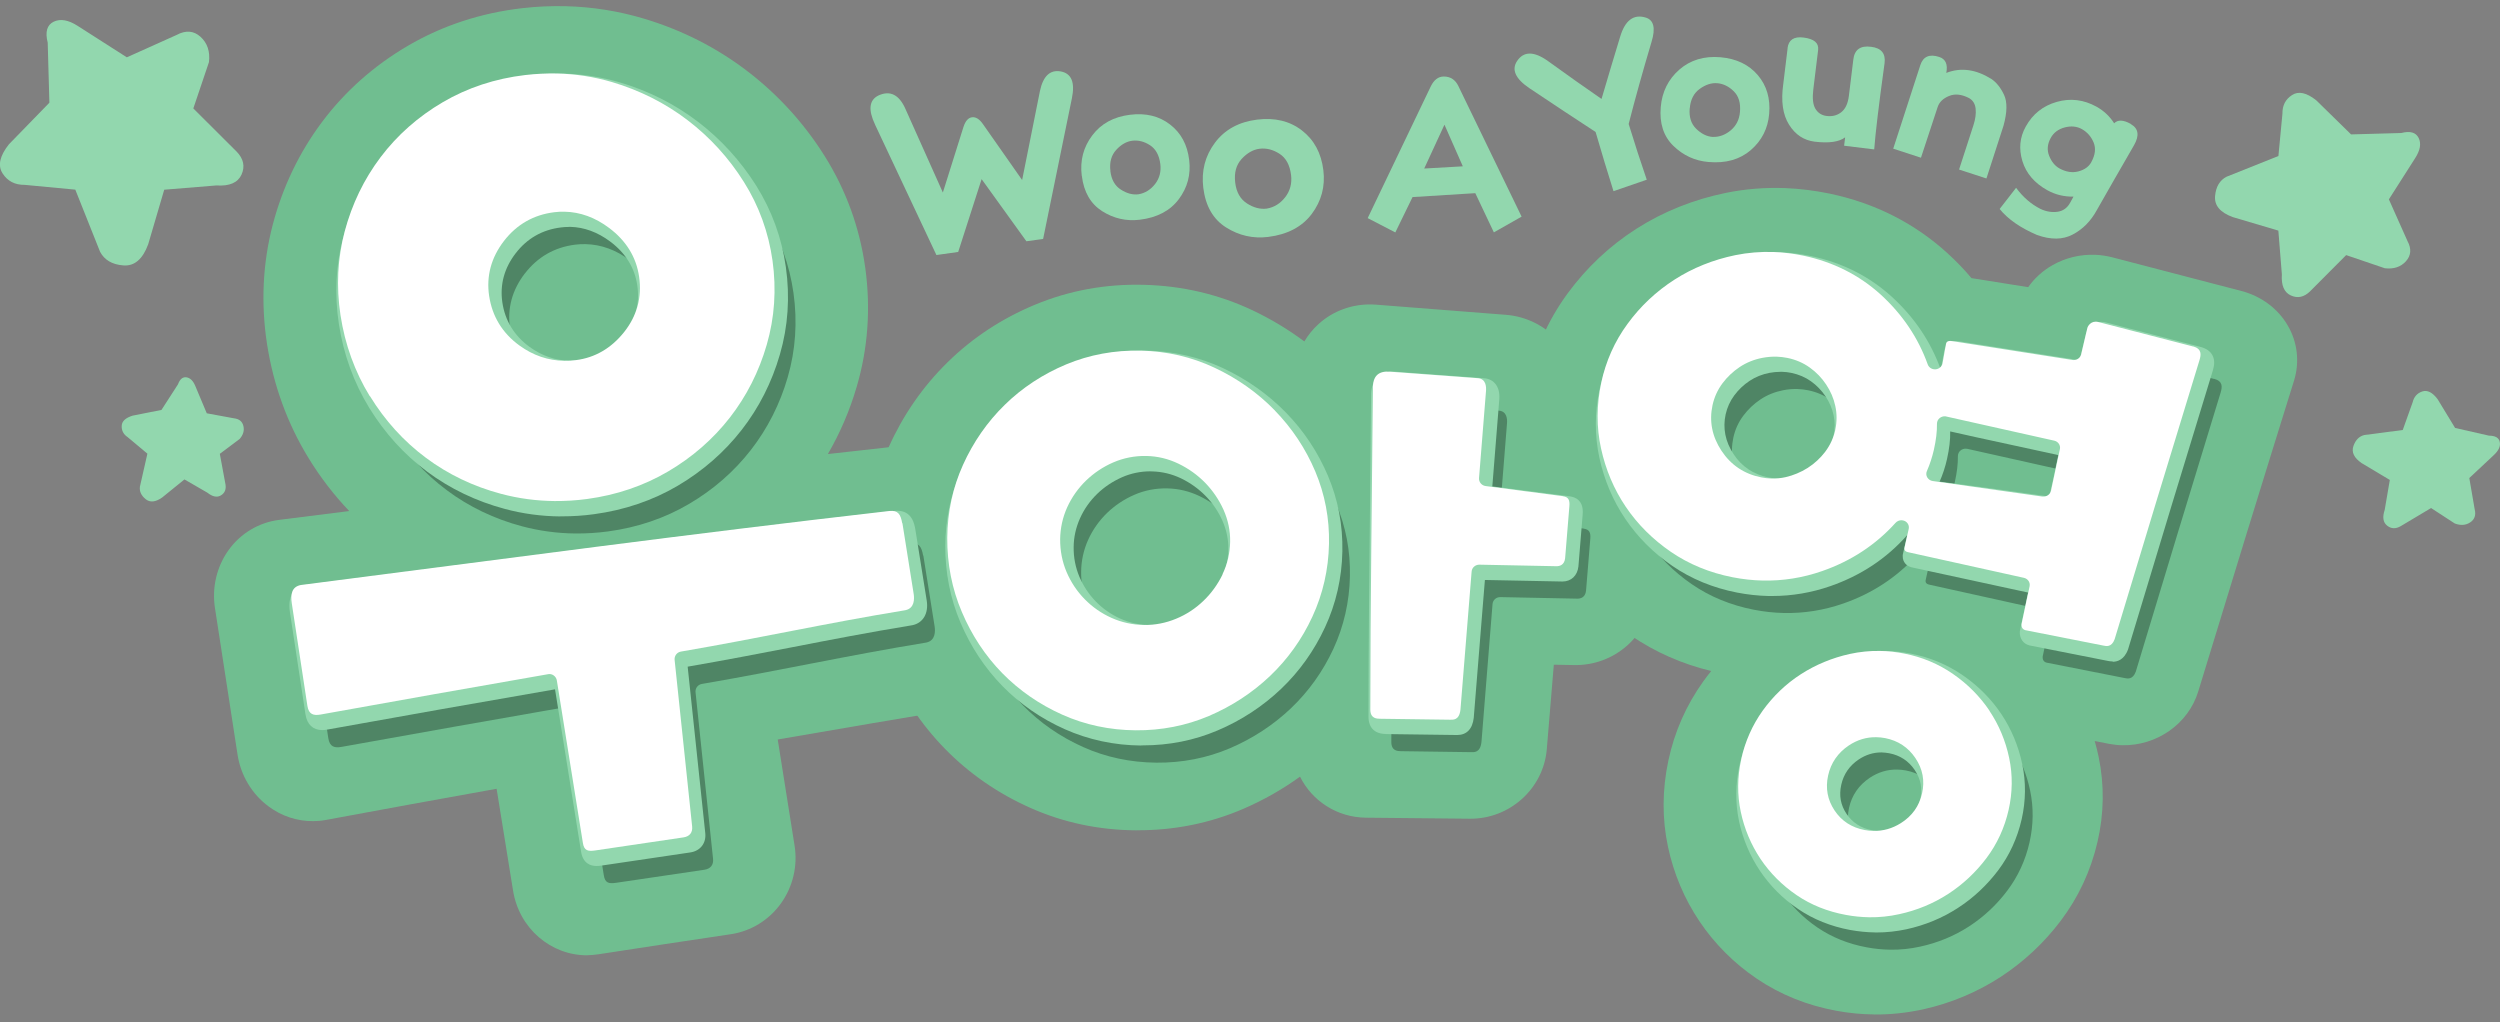 <svg width="181" height="74" viewBox="0 0 181 74" fill="none" xmlns="http://www.w3.org/2000/svg">
<rect x="0" y="0" width="181" height="74" fill="#808080" stroke="none"/>
<g clip-path="url(#clip0_129_6778)">
<path d="M117.912 8.964C118.348 10.391 118.789 11.738 119.225 13.011L116.817 13.841C116.392 12.489 115.957 11.062 115.521 9.555C114.081 8.618 112.481 7.558 110.722 6.381C109.718 5.7 109.42 5.045 109.835 4.422C110.313 3.697 111.062 3.697 112.083 4.427C113.448 5.417 114.74 6.328 115.951 7.164C116.456 5.449 116.903 3.953 117.296 2.67C117.652 1.477 118.268 1.008 119.14 1.269C119.735 1.445 119.878 2.031 119.57 3.037C118.954 5.103 118.401 7.079 117.917 8.969L117.912 8.964Z" fill="#92D7AE"/>
<path d="M120.24 7.74C120.335 6.643 120.782 5.743 121.584 5.04C122.387 4.342 123.38 4.044 124.565 4.145C125.718 4.246 126.616 4.678 127.265 5.439C127.913 6.201 128.184 7.133 128.088 8.245C127.998 9.3 127.557 10.173 126.765 10.86C125.973 11.547 124.948 11.84 123.688 11.728C122.711 11.643 121.866 11.254 121.154 10.562C120.442 9.87 120.133 8.927 120.24 7.74ZM122.333 7.841C122.28 8.469 122.434 8.959 122.801 9.321C123.168 9.678 123.561 9.88 123.975 9.912C124.459 9.933 124.9 9.774 125.304 9.438C125.702 9.103 125.926 8.661 125.973 8.112C126.032 7.463 125.883 6.962 125.527 6.611C125.171 6.259 124.773 6.062 124.337 6.025C123.922 5.988 123.497 6.121 123.067 6.43C122.636 6.738 122.392 7.207 122.339 7.846L122.333 7.841Z" fill="#92D7AE"/>
<path d="M129.417 3.49C129.491 2.888 129.879 2.627 130.575 2.718C131.34 2.814 131.691 3.112 131.633 3.612L131.282 6.488C131.208 7.111 131.255 7.569 131.431 7.867C131.606 8.16 131.861 8.336 132.201 8.389C132.626 8.453 132.993 8.367 133.296 8.133C133.604 7.899 133.79 7.5 133.859 6.94L134.178 4.331C134.258 3.596 134.688 3.282 135.475 3.389C136.208 3.479 136.532 3.873 136.442 4.576C136.027 7.585 135.778 9.661 135.693 10.817L133.514 10.551L133.588 9.944C133.147 10.279 132.414 10.38 131.388 10.258C130.602 10.162 129.98 9.752 129.528 9.028C129.071 8.304 128.933 7.318 129.109 6.078L129.422 3.5L129.417 3.49Z" fill="#92D7AE"/>
<path d="M143.818 12.921L141.836 12.276L142.872 9.081C143.021 8.629 143.074 8.229 143.036 7.873C142.999 7.521 142.84 7.26 142.558 7.1C142.021 6.824 141.538 6.77 141.107 6.951C140.672 7.127 140.401 7.399 140.284 7.755L139.078 11.419L137.069 10.764L139.03 4.72C139.232 4.092 139.694 3.889 140.401 4.124C140.863 4.273 141.033 4.662 140.911 5.279C141.958 4.869 143.047 5.013 144.174 5.716C144.546 5.966 144.849 6.35 145.093 6.866C145.337 7.388 145.321 8.128 145.056 9.097L143.818 12.921Z" fill="#92D7AE"/>
<path d="M154.26 8.98C154.828 9.294 154.908 9.806 154.504 10.514C153.346 12.516 152.448 14.087 151.805 15.221C151.369 16.015 150.79 16.6 150.067 16.978C149.344 17.362 148.484 17.372 147.474 17.01C146.273 16.494 145.375 15.871 144.774 15.13L145.965 13.597C146.47 14.278 147.059 14.79 147.74 15.13C148.149 15.322 148.558 15.386 148.957 15.333C149.36 15.28 149.669 15.061 149.881 14.673L150.12 14.236C149.435 14.247 148.802 14.092 148.229 13.773C147.293 13.256 146.693 12.548 146.422 11.664C146.151 10.775 146.23 9.939 146.666 9.161C147.166 8.256 147.915 7.66 148.909 7.377C149.902 7.095 150.859 7.212 151.784 7.723C152.32 8.022 152.751 8.426 153.064 8.927C153.33 8.655 153.728 8.671 154.265 8.97L154.26 8.98ZM151.412 11.733C151.699 11.211 151.752 10.737 151.576 10.311C151.396 9.885 151.114 9.566 150.731 9.348C150.365 9.145 149.95 9.103 149.488 9.225C149.026 9.348 148.686 9.598 148.473 9.987C148.229 10.429 148.191 10.865 148.361 11.286C148.531 11.707 148.776 12.005 149.089 12.186C149.573 12.452 150.035 12.527 150.476 12.409C150.917 12.292 151.231 12.069 151.412 11.739V11.733Z" fill="#92D7AE"/>
<path d="M63.358 9.028C62.843 7.947 62.923 7.239 63.608 6.909C64.442 6.531 65.091 6.851 65.548 7.873L68.263 13.938L69.756 9.188C69.895 8.762 70.097 8.528 70.373 8.491C70.649 8.453 70.92 8.624 71.181 9.007L74.002 13.033L75.294 6.579C75.522 5.514 76.022 5.04 76.781 5.168C77.573 5.306 77.844 5.956 77.605 7.117L75.522 17.298L74.311 17.468L71.069 12.969L69.374 18.241L67.796 18.464L63.353 9.023L63.358 9.028Z" fill="#92D7AE"/>
<path d="M78.318 12.724C78.185 11.627 78.435 10.658 79.078 9.806C79.715 8.954 80.624 8.459 81.804 8.31C82.951 8.166 83.919 8.4 84.71 9.012C85.502 9.62 85.965 10.477 86.097 11.584C86.225 12.633 85.975 13.581 85.348 14.417C84.721 15.259 83.775 15.754 82.521 15.908C81.549 16.025 80.64 15.823 79.8 15.291C78.961 14.758 78.466 13.906 78.323 12.719L78.318 12.724ZM80.39 12.383C80.465 13.006 80.72 13.459 81.155 13.73C81.586 14.007 82.011 14.119 82.425 14.066C82.904 13.986 83.302 13.736 83.626 13.326C83.945 12.916 84.073 12.436 84.009 11.888C83.929 11.244 83.68 10.786 83.26 10.514C82.84 10.242 82.409 10.136 81.974 10.189C81.559 10.242 81.171 10.461 80.815 10.85C80.459 11.238 80.316 11.749 80.395 12.383H80.39Z" fill="#92D7AE"/>
<path d="M87.118 13.597C86.969 12.372 87.251 11.286 87.963 10.333C88.675 9.38 89.695 8.826 91.013 8.661C92.293 8.501 93.378 8.762 94.26 9.444C95.142 10.125 95.657 11.084 95.811 12.319C95.955 13.496 95.673 14.55 94.972 15.487C94.27 16.424 93.213 16.978 91.81 17.154C90.721 17.287 89.711 17.058 88.77 16.467C87.83 15.876 87.282 14.918 87.118 13.597ZM89.429 13.224C89.514 13.922 89.801 14.422 90.285 14.731C90.768 15.04 91.241 15.162 91.709 15.104C92.246 15.013 92.692 14.736 93.048 14.279C93.404 13.821 93.548 13.283 93.473 12.67C93.383 11.946 93.107 11.435 92.634 11.132C92.161 10.828 91.682 10.711 91.194 10.769C90.731 10.828 90.295 11.073 89.897 11.504C89.498 11.941 89.344 12.511 89.429 13.219V13.224Z" fill="#92D7AE"/>
<path d="M101.014 16.824L99.021 15.791L103.586 6.259C103.82 5.78 104.133 5.54 104.532 5.54C105.021 5.54 105.377 5.78 105.6 6.259L110.164 15.684L108.156 16.824L106.811 13.985L102.268 14.268L101.024 16.824H101.014ZM103.113 12.202L105.908 12.042L104.579 9.028L103.113 12.202Z" fill="#92D7AE"/>
<path d="M11.887 13.746L10.729 17.686C10.33 18.773 9.724 19.284 8.922 19.215C8.114 19.151 7.556 18.82 7.243 18.224L5.452 13.73L1.791 13.384C1.084 13.394 0.547 13.117 0.186 12.553C-0.176 11.989 -0.021 11.291 0.643 10.45L3.576 7.436L3.454 3.085C3.257 2.313 3.401 1.807 3.884 1.573C4.368 1.339 4.947 1.44 5.627 1.876L9.182 4.15L12.785 2.531C13.444 2.175 14.024 2.217 14.518 2.665C15.012 3.112 15.219 3.724 15.129 4.496L13.997 7.851L17.137 10.982C17.637 11.499 17.749 12.053 17.488 12.638C17.223 13.224 16.617 13.49 15.671 13.426L11.887 13.735V13.746Z" fill="#92D7AE"/>
<path d="M13.354 34.71L11.739 36.02C11.26 36.355 10.862 36.398 10.543 36.137C10.224 35.876 10.086 35.578 10.129 35.237L10.671 32.846L9.241 31.648C8.943 31.451 8.8 31.18 8.811 30.839C8.821 30.498 9.087 30.253 9.602 30.093L11.691 29.678L12.886 27.825C13.025 27.447 13.232 27.276 13.503 27.319C13.769 27.361 13.986 27.569 14.14 27.947L14.97 29.923L16.936 30.285C17.313 30.328 17.541 30.509 17.621 30.839C17.701 31.169 17.611 31.483 17.35 31.781L15.915 32.857L16.325 35.072C16.383 35.429 16.277 35.695 15.995 35.865C15.719 36.036 15.389 35.967 15.012 35.668L13.343 34.705L13.354 34.71Z" fill="#92D7AE"/>
<path d="M173.023 34.748L170.983 33.529C170.43 33.151 170.234 32.735 170.388 32.293C170.542 31.851 170.807 31.585 171.185 31.494L173.959 31.132L174.676 29.125C174.772 28.726 175.005 28.465 175.372 28.342C175.739 28.22 176.111 28.406 176.483 28.901L177.748 30.983L180.203 31.542C180.66 31.542 180.925 31.697 180.984 32C181.048 32.304 180.904 32.618 180.564 32.938L178.778 34.61L179.166 36.867C179.273 37.288 179.166 37.608 178.842 37.821C178.523 38.033 178.151 38.06 177.726 37.9L176.01 36.782L173.805 38.097C173.443 38.305 173.119 38.289 172.827 38.055C172.534 37.821 172.476 37.443 172.651 36.921L173.023 34.748Z" fill="#92D7AE"/>
<path d="M164.936 16.691L161.646 15.716C160.738 15.38 160.313 14.875 160.371 14.198C160.429 13.522 160.706 13.053 161.205 12.793L164.957 11.296L165.249 8.224C165.239 7.633 165.472 7.185 165.945 6.882C166.413 6.578 166.998 6.706 167.699 7.265L170.218 9.731L173.853 9.63C174.496 9.464 174.915 9.587 175.112 9.992C175.309 10.396 175.224 10.881 174.857 11.451L172.955 14.433L174.304 17.457C174.602 18.011 174.565 18.496 174.193 18.911C173.821 19.326 173.305 19.497 172.662 19.422L169.862 18.469L167.242 21.099C166.812 21.515 166.349 21.616 165.86 21.392C165.371 21.169 165.154 20.663 165.207 19.864L164.952 16.691H164.936Z" fill="#92D7AE"/>
<path d="M42.533 69.163C39.908 69.184 37.586 67.235 37.145 64.477C36.672 61.532 36.433 60.057 35.955 57.107C31.002 57.996 28.531 58.449 23.589 59.365C23.286 59.423 22.978 59.45 22.675 59.45C21.527 59.461 20.395 59.093 19.444 58.385C18.238 57.491 17.425 56.133 17.196 54.62C16.548 50.387 16.224 48.273 15.565 44.034C15.331 42.533 15.692 41.01 16.564 39.806C17.435 38.603 18.748 37.825 20.209 37.639C22.239 37.383 23.254 37.256 25.284 37C24.184 35.845 23.196 34.567 22.34 33.166C20.804 30.663 19.795 27.884 19.332 24.902C18.881 21.957 19.019 19.044 19.752 16.249C20.47 13.528 21.67 11.025 23.328 8.815C24.992 6.6 27.08 4.747 29.541 3.309C32.033 1.85 34.817 0.939 37.804 0.593C38.867 0.471 39.929 0.423 40.976 0.45C42.873 0.497 44.754 0.796 46.566 1.333C49.33 2.154 51.87 3.437 54.107 5.151C56.334 6.855 58.215 8.922 59.708 11.302C61.265 13.783 62.248 16.51 62.647 19.406C63.05 22.346 62.838 25.237 62.025 28.001C61.52 29.726 60.819 31.356 59.937 32.873C62.854 32.543 64.315 32.383 67.238 32.059C67.472 32.032 67.706 32.021 67.934 32.027C70.591 32.069 72.908 34.023 73.328 36.713C73.843 39.987 74.104 41.627 74.619 44.902C75.087 47.89 73.067 50.691 70.097 51.191C65.5 51.963 60.898 52.741 56.307 53.539C56.796 56.623 57.046 58.161 57.529 61.234C57.763 62.704 57.402 64.211 56.536 65.414C55.669 66.618 54.367 67.416 52.922 67.635C49.069 68.21 47.146 68.503 43.298 69.094C43.043 69.131 42.788 69.152 42.538 69.158L42.533 69.163Z" fill="#70BE90"/>
<path d="M82.271 60.116C79.572 60.1 76.989 59.557 74.593 58.487C72.254 57.448 70.182 56.016 68.423 54.221C66.669 52.427 65.261 50.307 64.246 47.922C63.205 45.472 62.678 42.837 62.689 40.105C62.7 37.4 63.252 34.801 64.337 32.384C65.378 30.057 66.813 27.985 68.604 26.228C70.405 24.46 72.531 23.06 74.927 22.064C77.404 21.031 80.066 20.546 82.829 20.621C85.598 20.69 88.239 21.313 90.678 22.463C92.017 23.097 93.271 23.853 94.435 24.721C94.711 24.252 95.057 23.826 95.471 23.454C96.523 22.5 97.916 22 99.35 22.043C99.441 22.043 99.536 22.048 99.627 22.058C103.389 22.351 105.27 22.495 109.032 22.793C110.499 22.91 111.865 23.587 112.816 24.678C113.773 25.77 114.24 27.181 114.123 28.603C114.033 29.657 113.99 30.184 113.905 31.233C114.495 31.313 114.793 31.351 115.383 31.43C118.279 31.819 120.351 34.333 120.112 37.16C119.91 39.562 119.809 40.765 119.607 43.167C119.368 46.016 116.892 48.204 113.974 48.151C113.385 48.14 113.087 48.135 112.497 48.124C112.29 50.574 112.189 51.798 111.987 54.248C111.748 57.097 109.298 59.307 106.402 59.275C103.4 59.243 101.901 59.227 98.899 59.2C96.8 59.184 94.993 57.981 94.121 56.229C92.851 57.15 91.47 57.933 90.003 58.566C87.585 59.605 84.992 60.127 82.287 60.111L82.271 60.116Z" fill="#70BE90"/>
<path d="M135.687 73.444C134.784 73.439 133.87 73.349 132.972 73.183C130.841 72.795 128.901 72.012 127.19 70.856C125.543 69.738 124.145 68.343 123.045 66.708C121.945 65.073 121.175 63.247 120.76 61.298C120.33 59.275 120.34 57.171 120.792 55.057C121.233 52.98 122.083 51.058 123.311 49.343C123.497 49.083 123.694 48.827 123.89 48.582C121.775 48.071 119.825 47.208 118.087 46.021C116.164 44.706 114.538 43.081 113.268 41.202C111.998 39.322 111.099 37.213 110.6 34.945C110.09 32.607 110.084 30.184 110.6 27.756C111.094 25.397 112.061 23.209 113.48 21.265C114.851 19.391 116.53 17.804 118.475 16.563C120.426 15.317 122.61 14.444 124.958 13.964C126.361 13.677 127.807 13.565 129.247 13.618C130.304 13.661 131.378 13.794 132.44 14.012C135.735 14.699 138.615 16.158 141.001 18.336C141.628 18.906 142.208 19.508 142.734 20.136C144.376 20.397 145.199 20.53 146.841 20.791C147.288 20.152 147.883 19.609 148.59 19.204C149.536 18.661 150.62 18.405 151.698 18.448C152.113 18.464 152.522 18.528 152.926 18.629C156.672 19.604 158.543 20.093 162.279 21.068C163.708 21.441 164.914 22.335 165.626 23.555C166.344 24.774 166.503 26.212 166.089 27.554C163.751 35.046 161.444 42.549 159.154 50.057C158.431 52.432 156.12 54.008 153.643 53.955C153.33 53.95 153.011 53.912 152.692 53.854C152.278 53.774 152.07 53.731 151.656 53.651C151.767 54.029 151.863 54.418 151.943 54.807C152.363 56.836 152.336 58.902 151.858 60.957C151.374 63.05 150.476 64.972 149.195 66.666C147.979 68.274 146.512 69.642 144.838 70.734C143.132 71.841 141.246 72.63 139.232 73.077C138.063 73.332 136.867 73.46 135.687 73.45V73.444Z" fill="#70BE90"/>
<g style="mix-blend-mode:multiply" opacity="0.3">
<path d="M66.834 40.221C66.722 39.577 66.531 39.274 65.909 39.337C51.083 41.036 38.117 42.799 23.307 44.694C22.627 44.822 22.542 45.376 22.643 46.042C23.094 49.002 23.302 50.365 23.769 53.443C23.865 54.082 24.232 54.162 24.715 54.077C30.21 53.087 35.699 52.112 41.199 51.154C41.231 51.148 41.263 51.143 41.289 51.143C41.401 51.143 41.518 51.18 41.608 51.249C41.725 51.335 41.81 51.468 41.831 51.617C42.591 56.356 42.99 58.832 43.713 63.353C43.798 63.944 44.09 63.987 44.59 63.917C47.018 63.555 49.744 63.156 50.998 62.97C51.439 62.906 51.673 62.618 51.625 62.176C51.418 60.206 50.802 54.402 50.361 50.158C50.313 49.854 50.509 49.572 50.807 49.519C56.758 48.496 61.1 47.501 67.062 46.521C67.743 46.382 67.716 45.685 67.668 45.36C67.365 43.454 67.158 42.144 66.85 40.221H66.834Z" fill="black"/>
</g>
<path d="M43.192 62.698C42.751 62.698 42.198 62.512 42.066 61.638C41.348 57.128 40.95 54.647 40.184 49.907C34.812 50.834 29.264 51.819 23.706 52.82C23.562 52.847 23.44 52.858 23.323 52.858C22.664 52.858 22.228 52.448 22.117 51.723L20.99 44.322C20.767 42.831 21.591 42.447 22.101 42.351C25.959 41.856 29.663 41.377 33.303 40.903C43.814 39.535 53.74 38.246 64.74 36.989C64.82 36.978 64.889 36.978 64.958 36.978C66.037 36.978 66.207 37.958 66.271 38.331C66.271 38.331 66.813 41.718 67.094 43.475C67.243 44.401 66.834 45.104 66.058 45.264C62.849 45.791 60.186 46.308 57.37 46.856C55.005 47.314 52.555 47.788 49.787 48.267C50.238 52.549 50.855 58.348 51.062 60.323C51.136 61.053 50.701 61.612 49.967 61.718C48.713 61.905 45.992 62.304 43.564 62.666C43.426 62.688 43.298 62.698 43.187 62.698H43.192Z" fill="#92D7AE"/>
<path d="M65.319 37.879C65.208 37.234 65.016 36.931 64.395 36.995C49.569 38.693 36.602 40.456 21.792 42.352C21.112 42.479 21.027 43.033 21.128 43.699C21.58 46.66 21.787 48.023 22.255 51.1C22.35 51.739 22.717 51.819 23.201 51.734C28.69 50.744 34.184 49.769 39.684 48.811C39.716 48.806 39.748 48.8 39.775 48.8C39.886 48.8 40.003 48.837 40.094 48.907C40.211 48.992 40.296 49.125 40.317 49.274C41.082 54.013 41.475 56.489 42.198 61.01C42.283 61.601 42.575 61.644 43.075 61.575C45.503 61.213 48.229 60.813 49.483 60.627C49.925 60.563 50.158 60.275 50.111 59.834C49.903 57.863 49.287 52.059 48.846 47.815C48.798 47.511 48.995 47.229 49.292 47.176C55.244 46.154 59.585 45.158 65.548 44.178C66.228 44.04 66.201 43.342 66.153 43.017C65.851 41.111 65.638 39.801 65.335 37.879H65.319Z" fill="white"/>
<g style="mix-blend-mode:multiply" opacity="0.3">
<path d="M28.297 31.026C29.381 32.794 30.747 34.301 32.351 35.493C33.956 36.692 35.79 37.57 37.793 38.103C39.052 38.438 40.36 38.614 41.672 38.625C42.443 38.63 43.234 38.582 44.026 38.475C46.163 38.188 48.134 37.517 49.888 36.484C51.647 35.451 53.15 34.136 54.357 32.586C55.568 31.031 56.472 29.253 57.035 27.298C57.598 25.349 57.742 23.305 57.449 21.217C57.163 19.178 56.472 17.261 55.382 15.53C54.293 13.789 52.917 12.282 51.296 11.047C49.68 9.811 47.836 8.885 45.822 8.288C44.536 7.91 43.197 7.703 41.847 7.671C41.093 7.655 40.312 7.692 39.536 7.782C37.373 8.038 35.37 8.698 33.579 9.747C31.788 10.796 30.274 12.138 29.073 13.73C27.872 15.323 27 17.128 26.479 19.093C25.959 21.047 25.858 23.092 26.171 25.168C26.495 27.288 27.207 29.263 28.291 31.031L28.297 31.026ZM38.005 19.796C38.93 18.597 40.152 17.9 41.646 17.713C41.895 17.681 42.145 17.671 42.389 17.676C43.516 17.698 44.605 18.092 45.615 18.853C46.853 19.78 47.587 20.972 47.789 22.399C48.001 23.875 47.629 25.216 46.694 26.393C45.769 27.559 44.59 28.246 43.203 28.422C42.916 28.459 42.634 28.475 42.358 28.47C41.199 28.454 40.11 28.081 39.121 27.362C37.883 26.462 37.15 25.254 36.927 23.768C36.714 22.336 37.076 20.999 38 19.796H38.005Z" fill="black"/>
</g>
<path d="M40.567 37.389C39.206 37.378 37.851 37.197 36.55 36.846C34.477 36.292 32.58 35.381 30.922 34.146C29.259 32.905 27.851 31.35 26.729 29.524C25.608 27.687 24.869 25.647 24.535 23.459C24.205 21.307 24.317 19.188 24.853 17.154C25.395 15.12 26.299 13.251 27.542 11.605C28.786 9.955 30.359 8.565 32.208 7.478C34.057 6.392 36.135 5.711 38.377 5.444C39.047 5.364 39.722 5.327 40.386 5.327C40.514 5.327 40.636 5.327 40.764 5.327C42.161 5.359 43.543 5.577 44.877 5.966C46.954 6.579 48.857 7.537 50.531 8.815C52.205 10.093 53.618 11.648 54.75 13.442C55.877 15.237 56.599 17.223 56.897 19.343C57.2 21.504 57.056 23.629 56.466 25.658C55.882 27.681 54.947 29.524 53.692 31.132C52.438 32.74 50.881 34.098 49.069 35.168C47.252 36.239 45.206 36.931 43.001 37.229C42.225 37.336 41.454 37.383 40.7 37.383H40.572L40.567 37.389ZM41.194 16.43C41.003 16.43 40.806 16.44 40.609 16.467C39.265 16.632 38.165 17.26 37.336 18.336C36.507 19.412 36.183 20.61 36.369 21.888C36.565 23.219 37.23 24.305 38.34 25.115C39.233 25.764 40.216 26.105 41.258 26.116H41.327C41.555 26.116 41.789 26.1 42.028 26.068C43.272 25.908 44.324 25.296 45.163 24.241C46.003 23.187 46.333 21.989 46.141 20.674C45.961 19.401 45.296 18.325 44.18 17.489C43.261 16.802 42.283 16.446 41.274 16.424H41.189L41.194 16.43Z" fill="#92D7AE"/>
<path d="M26.783 28.677C27.867 30.445 29.232 31.952 30.837 33.145C32.442 34.343 34.275 35.222 36.279 35.754C37.538 36.09 38.845 36.265 40.158 36.276C40.928 36.281 41.72 36.233 42.507 36.127C44.643 35.839 46.614 35.168 48.368 34.135C50.127 33.102 51.631 31.787 52.837 30.238C54.049 28.683 54.952 26.904 55.515 24.95C56.079 23.001 56.222 20.956 55.93 18.869C55.643 16.829 54.952 14.912 53.863 13.182C52.773 11.44 51.397 9.933 49.776 8.698C48.161 7.463 46.317 6.536 44.303 5.94C43.017 5.562 41.678 5.354 40.328 5.322C39.573 5.306 38.792 5.343 38.016 5.434C35.854 5.689 33.85 6.35 32.059 7.399C30.269 8.448 28.754 9.79 27.553 11.382C26.352 12.974 25.481 14.779 24.96 16.744C24.439 18.698 24.338 20.743 24.652 22.82C24.976 24.939 25.688 26.915 26.772 28.683L26.783 28.677ZM36.486 17.447C37.411 16.249 38.633 15.551 40.126 15.365C40.376 15.333 40.626 15.322 40.875 15.328C42.002 15.349 43.091 15.743 44.101 16.504C45.339 17.431 46.072 18.624 46.274 20.051C46.487 21.526 46.115 22.868 45.185 24.044C44.255 25.211 43.081 25.898 41.694 26.073C41.407 26.111 41.125 26.127 40.843 26.121C39.685 26.105 38.596 25.733 37.607 25.014C36.369 24.114 35.636 22.905 35.413 21.419C35.2 19.987 35.561 18.65 36.486 17.447Z" fill="white"/>
<g style="mix-blend-mode:multiply" opacity="0.3">
<path d="M114.681 38.273C112.566 37.996 111.344 37.837 109.075 37.538C108.788 37.501 108.575 37.245 108.602 36.963C108.804 34.397 108.921 32.975 109.107 30.653C109.128 30.376 109.123 29.764 108.496 29.727C106.168 29.551 104.287 29.418 102.145 29.258C101.332 29.194 100.886 29.561 100.918 30.525C100.854 38.172 100.732 46.08 100.732 53.721C100.732 54.381 101.205 54.381 101.433 54.386C103.346 54.413 104.579 54.429 106.492 54.456C106.715 54.456 107.167 54.52 107.258 53.726C107.56 49.908 107.736 47.773 108.06 43.731C108.081 43.444 108.331 43.225 108.623 43.231C110.86 43.273 112.162 43.3 114.208 43.343C114.421 43.343 114.777 43.268 114.83 42.762C114.942 41.378 115.027 40.387 115.138 39.003C115.175 38.561 115.069 38.332 114.676 38.279L114.681 38.273Z" fill="black"/>
</g>
<path d="M100.323 53.14C99.201 53.124 99.079 52.283 99.079 51.926C99.079 46.809 99.138 41.505 99.191 36.377C99.217 33.811 99.244 31.255 99.265 28.725C99.244 28.134 99.393 27.666 99.701 27.341C99.983 27.048 100.376 26.904 100.865 26.904C100.934 26.904 101.008 26.904 101.082 26.915C102.044 26.989 102.953 27.053 103.878 27.123C105.004 27.203 106.147 27.288 107.433 27.384C107.853 27.41 108.108 27.607 108.246 27.767C108.48 28.038 108.586 28.433 108.549 28.907L108.044 35.217L113.65 35.935C114.038 35.983 114.681 36.223 114.585 37.256L114.277 41.016C114.203 41.681 113.751 42.102 113.119 42.102L107.507 41.99L107.353 43.88L106.699 51.974C106.609 52.778 106.184 53.215 105.498 53.215C105.498 53.215 102.236 53.172 100.317 53.146L100.323 53.14Z" fill="#92D7AE"/>
<path d="M113.166 35.925C111.046 35.648 109.829 35.488 107.56 35.19C107.268 35.152 107.061 34.897 107.082 34.615C107.289 32.048 107.401 30.626 107.587 28.305C107.608 28.028 107.603 27.415 106.976 27.378C104.643 27.202 102.767 27.069 100.625 26.909C99.812 26.846 99.366 27.213 99.398 28.177C99.334 35.823 99.212 43.731 99.212 51.372C99.212 52.033 99.685 52.033 99.913 52.038C101.832 52.065 103.059 52.081 104.972 52.107C105.195 52.107 105.647 52.171 105.737 51.378C106.046 47.56 106.216 45.424 106.545 41.383C106.566 41.095 106.816 40.877 107.109 40.882C109.346 40.925 110.648 40.951 112.694 40.994C112.906 40.994 113.262 40.919 113.315 40.413C113.427 39.029 113.512 38.039 113.623 36.654C113.661 36.212 113.56 35.983 113.166 35.93V35.925Z" fill="white"/>
<g style="mix-blend-mode:multiply" opacity="0.3">
<path d="M93.818 32.064C92.575 30.786 91.103 29.742 89.445 28.965C87.798 28.187 86.001 27.772 84.104 27.729C82.207 27.687 80.39 28.022 78.705 28.725C77.016 29.433 75.517 30.418 74.252 31.654C72.993 32.889 71.972 34.353 71.228 36.004C70.49 37.644 70.107 39.423 70.091 41.276C70.075 43.166 70.431 44.977 71.149 46.654C71.861 48.337 72.849 49.828 74.072 51.079C75.299 52.331 76.76 53.342 78.413 54.083C80.06 54.823 81.851 55.201 83.722 55.217C85.598 55.233 87.383 54.881 89.036 54.178C90.694 53.47 92.182 52.496 93.462 51.282C94.738 50.067 95.774 48.624 96.534 46.984C97.294 45.344 97.698 43.571 97.735 41.713C97.772 39.886 97.437 38.129 96.741 36.478C96.045 34.827 95.056 33.342 93.813 32.064H93.818ZM90.029 43.938C89.679 44.657 89.216 45.302 88.642 45.85C88.069 46.404 87.404 46.84 86.666 47.144C85.922 47.453 85.141 47.607 84.344 47.597C83.514 47.586 82.717 47.41 81.984 47.08C81.256 46.755 80.602 46.297 80.044 45.728C79.487 45.158 79.045 44.492 78.732 43.757C78.418 43.017 78.264 42.218 78.275 41.382C78.285 40.584 78.456 39.806 78.785 39.077C79.115 38.352 79.572 37.703 80.145 37.144C80.714 36.595 81.378 36.148 82.117 35.828C82.866 35.498 83.674 35.344 84.513 35.36C85.321 35.376 86.102 35.562 86.846 35.919C87.574 36.27 88.223 36.734 88.781 37.303C89.333 37.873 89.78 38.528 90.109 39.258C90.439 40.003 90.603 40.781 90.587 41.579C90.572 42.41 90.385 43.198 90.029 43.933V43.938Z" fill="black"/>
</g>
<path d="M82.622 53.976C80.671 53.96 78.812 53.561 77.09 52.794C75.368 52.027 73.854 50.973 72.578 49.673C71.303 48.369 70.283 46.825 69.539 45.078C68.795 43.326 68.428 41.446 68.439 39.481C68.455 37.548 68.853 35.701 69.624 33.986C70.394 32.277 71.452 30.754 72.764 29.47C74.077 28.182 75.634 27.159 77.388 26.425C79.04 25.732 80.82 25.381 82.675 25.381C82.787 25.381 82.903 25.381 83.015 25.381C84.987 25.424 86.857 25.86 88.579 26.669C90.295 27.479 91.82 28.555 93.112 29.881C94.403 31.206 95.423 32.745 96.151 34.465C96.879 36.185 97.225 38.022 97.187 39.923C97.15 41.862 96.725 43.709 95.933 45.413C95.147 47.112 94.073 48.619 92.745 49.881C91.416 51.143 89.875 52.155 88.154 52.884C86.469 53.603 84.646 53.965 82.749 53.965H82.622V53.976ZM83.302 34.124C82.579 34.124 81.883 34.268 81.24 34.55C80.565 34.849 79.954 35.253 79.433 35.759C78.913 36.265 78.493 36.856 78.195 37.522C77.898 38.182 77.738 38.885 77.733 39.604C77.722 40.36 77.866 41.084 78.147 41.755C78.434 42.426 78.833 43.033 79.343 43.555C79.853 44.077 80.448 44.492 81.113 44.79C81.782 45.089 82.499 45.248 83.254 45.259H83.318C84.014 45.259 84.7 45.12 85.359 44.849C86.033 44.567 86.639 44.167 87.165 43.667C87.686 43.161 88.116 42.575 88.435 41.91C88.754 41.249 88.924 40.536 88.935 39.79C88.945 39.077 88.802 38.374 88.504 37.703C88.207 37.032 87.798 36.43 87.287 35.908C86.777 35.386 86.182 34.961 85.513 34.636C84.843 34.316 84.136 34.146 83.408 34.13H83.307L83.302 34.124Z" fill="#92D7AE"/>
<path d="M92.304 29.721C91.061 28.443 89.588 27.399 87.93 26.622C86.283 25.844 84.482 25.429 82.59 25.386C80.693 25.344 78.876 25.679 77.191 26.382C75.501 27.09 74.002 28.076 72.743 29.311C71.478 30.546 70.463 32.011 69.719 33.661C68.981 35.301 68.598 37.08 68.582 38.933C68.572 40.824 68.922 42.634 69.64 44.311C70.352 45.994 71.34 47.485 72.562 48.736C73.79 49.988 75.251 50.999 76.904 51.74C78.551 52.48 80.342 52.858 82.213 52.874C84.088 52.89 85.874 52.538 87.527 51.836C89.185 51.127 90.678 50.153 91.953 48.939C93.229 47.725 94.265 46.282 95.019 44.642C95.779 43.001 96.183 41.228 96.22 39.37C96.258 37.543 95.923 35.786 95.227 34.135C94.531 32.485 93.542 30.999 92.299 29.721H92.304ZM88.515 41.59C88.164 42.309 87.702 42.953 87.128 43.502C86.554 44.056 85.89 44.492 85.151 44.796C84.407 45.105 83.626 45.259 82.829 45.248C81.995 45.238 81.203 45.062 80.47 44.732C79.742 44.407 79.088 43.949 78.53 43.38C77.972 42.81 77.531 42.144 77.218 41.409C76.904 40.669 76.75 39.87 76.755 39.034C76.766 38.236 76.936 37.458 77.265 36.729C77.595 36.004 78.052 35.355 78.626 34.796C79.194 34.247 79.859 33.8 80.597 33.48C81.347 33.156 82.154 32.996 82.994 33.012C83.802 33.028 84.583 33.214 85.321 33.571C86.049 33.922 86.698 34.386 87.256 34.955C87.808 35.525 88.255 36.18 88.584 36.91C88.914 37.655 89.078 38.433 89.062 39.231C89.046 40.062 88.861 40.85 88.504 41.585L88.515 41.59Z" fill="white"/>
<g style="mix-blend-mode:multiply" opacity="0.3">
<path d="M145.556 53.806C144.87 52.783 143.983 51.884 142.92 51.149C141.862 50.414 140.661 49.913 139.365 49.663C138.796 49.551 138.222 49.487 137.664 49.477C136.915 49.461 136.166 49.535 135.438 49.695C134.162 49.977 132.967 50.472 131.893 51.165C130.82 51.857 129.895 52.741 129.135 53.795C128.381 54.844 127.86 56.026 127.584 57.304C127.302 58.614 127.286 59.903 127.546 61.128C127.807 62.363 128.29 63.508 128.976 64.536C129.667 65.564 130.549 66.447 131.59 67.156C132.632 67.864 133.828 68.343 135.156 68.588C135.719 68.695 136.288 68.748 136.846 68.758C137.569 68.769 138.302 68.695 139.019 68.535C140.295 68.258 141.485 67.768 142.553 67.076C143.621 66.383 144.557 65.51 145.332 64.477C146.103 63.455 146.645 62.283 146.937 60.989C147.224 59.727 147.24 58.465 146.98 57.23C146.719 55.984 146.236 54.834 145.55 53.811L145.556 53.806ZM140.672 59.786C140.465 60.702 139.949 61.426 139.136 61.937C138.52 62.326 137.856 62.512 137.165 62.502C136.952 62.502 136.734 62.475 136.516 62.438C135.581 62.262 134.848 61.788 134.338 61.021C133.828 60.26 133.668 59.408 133.87 58.492C134.072 57.576 134.577 56.846 135.369 56.314C135.985 55.904 136.655 55.702 137.361 55.718C137.569 55.718 137.781 55.744 137.994 55.782C138.929 55.962 139.668 56.452 140.194 57.235C140.72 58.018 140.879 58.875 140.672 59.786Z" fill="black"/>
</g>
<path d="M135.74 67.507C135.15 67.501 134.55 67.437 133.955 67.331C132.552 67.07 131.282 66.559 130.182 65.813C129.077 65.062 128.147 64.131 127.419 63.044C126.691 61.958 126.18 60.744 125.904 59.445C125.628 58.14 125.644 56.777 125.941 55.392C126.234 54.04 126.786 52.788 127.583 51.681C128.38 50.568 129.358 49.636 130.49 48.907C131.617 48.177 132.871 47.66 134.21 47.362C134.906 47.208 135.629 47.128 136.346 47.128C136.421 47.128 136.495 47.128 136.564 47.128C137.154 47.144 137.754 47.208 138.355 47.325C139.731 47.591 141.001 48.124 142.122 48.901C143.244 49.679 144.179 50.621 144.902 51.707C145.624 52.788 146.134 54.008 146.411 55.323C146.687 56.638 146.671 57.98 146.368 59.317C146.055 60.685 145.481 61.931 144.668 63.012C143.849 64.093 142.872 65.014 141.745 65.739C140.624 66.468 139.37 66.985 138.031 67.278C137.313 67.432 136.58 67.512 135.852 67.512H135.735L135.74 67.507ZM136.197 54.476C135.623 54.476 135.081 54.647 134.577 54.982C133.907 55.43 133.477 56.047 133.307 56.819C133.136 57.597 133.259 58.284 133.689 58.923C134.114 59.556 134.731 59.956 135.512 60.105C135.692 60.137 135.878 60.158 136.064 60.163C136.676 60.163 137.223 59.998 137.733 59.679C138.419 59.248 138.854 58.641 139.024 57.874C139.2 57.102 139.067 56.409 138.626 55.749C138.185 55.094 137.563 54.684 136.777 54.535C136.596 54.503 136.415 54.482 136.24 54.476H136.181H136.197Z" fill="#92D7AE"/>
<path d="M144.041 51.457C143.355 50.435 142.468 49.535 141.405 48.8C140.348 48.065 139.147 47.565 137.85 47.315C137.282 47.203 136.708 47.139 136.15 47.128C135.4 47.112 134.651 47.187 133.923 47.346C132.648 47.629 131.452 48.124 130.379 48.816C129.305 49.508 128.381 50.392 127.621 51.447C126.871 52.496 126.345 53.678 126.069 54.956C125.782 56.266 125.771 57.554 126.032 58.779C126.292 60.014 126.776 61.159 127.461 62.187C128.152 63.215 129.034 64.099 130.076 64.807C131.112 65.515 132.313 65.995 133.641 66.239C134.205 66.346 134.773 66.399 135.331 66.41C136.054 66.421 136.787 66.346 137.505 66.186C138.78 65.909 139.97 65.419 141.038 64.727C142.107 64.035 143.042 63.162 143.818 62.129C144.588 61.106 145.13 59.935 145.423 58.641C145.709 57.379 145.725 56.117 145.465 54.881C145.205 53.635 144.721 52.485 144.036 51.463L144.041 51.457ZM139.157 57.443C138.95 58.358 138.435 59.083 137.622 59.594C137.005 59.983 136.341 60.169 135.65 60.158C135.438 60.158 135.22 60.132 135.002 60.094C134.067 59.919 133.333 59.445 132.823 58.678C132.313 57.916 132.153 57.065 132.355 56.149C132.557 55.233 133.062 54.503 133.854 53.971C134.47 53.561 135.14 53.358 135.847 53.374C136.054 53.374 136.267 53.401 136.479 53.438C137.414 53.619 138.158 54.109 138.679 54.892C139.205 55.675 139.365 56.532 139.157 57.443Z" fill="white"/>
<g style="mix-blend-mode:multiply" opacity="0.3">
<path d="M160.307 27.437C157.586 26.734 156.189 26.372 153.42 25.658C152.91 25.541 152.676 25.962 152.644 26.09C152.469 26.835 152.395 27.149 152.198 28.001C152.139 28.251 151.9 28.427 151.635 28.416C151.613 28.416 151.587 28.416 151.566 28.411C148.064 27.863 146.246 27.575 142.872 27.048C142.452 26.973 142.42 27.186 142.404 27.277C142.319 27.762 142.261 28.086 142.16 28.645C142.117 28.885 141.91 29.066 141.66 29.087C141.639 29.087 141.612 29.087 141.591 29.087C141.368 29.082 141.166 28.938 141.092 28.731C140.406 26.814 139.264 25.115 137.696 23.683C136.134 22.261 134.242 21.308 132.068 20.855C131.351 20.706 130.639 20.621 129.938 20.594C129.002 20.562 128.067 20.637 127.158 20.823C125.559 21.153 124.082 21.744 122.764 22.591C121.44 23.438 120.298 24.513 119.357 25.797C118.422 27.069 117.784 28.507 117.455 30.062C117.11 31.681 117.104 33.278 117.439 34.812C117.774 36.351 118.374 37.772 119.23 39.04C120.085 40.307 121.185 41.404 122.498 42.304C123.8 43.199 125.304 43.816 126.962 44.141C127.69 44.285 128.423 44.365 129.14 44.381C130.602 44.413 132.047 44.184 133.455 43.694C135.554 42.964 137.34 41.788 138.769 40.201C138.881 40.078 139.04 40.009 139.205 40.014C139.285 40.014 139.359 40.035 139.434 40.068C139.657 40.174 139.779 40.414 139.721 40.648C139.604 41.18 139.529 41.495 139.428 41.947C139.343 42.251 139.582 42.304 139.689 42.331C142.957 43.055 144.7 43.438 148.064 44.184C148.351 44.248 148.531 44.519 148.473 44.796C148.25 45.824 147.888 47.533 147.888 47.538C147.878 47.698 147.92 47.911 148.17 47.975C148.17 47.975 151.682 48.673 153.808 49.088C154.015 49.131 154.409 49.232 154.632 48.625C156.688 41.803 158.681 35.248 160.769 28.438C160.897 28.017 160.95 27.607 160.307 27.426V27.437ZM134.391 33.465C134.263 34.04 134.019 34.572 133.663 35.046C133.312 35.509 132.882 35.909 132.382 36.223C131.882 36.537 131.351 36.761 130.788 36.889C130.453 36.963 130.108 37 129.762 36.99C129.518 36.984 129.268 36.952 129.018 36.904C127.791 36.66 126.824 36.01 126.143 34.977C125.463 33.944 125.245 32.836 125.495 31.681C125.623 31.1 125.862 30.568 126.218 30.094C126.563 29.631 126.983 29.236 127.461 28.917C127.95 28.592 128.503 28.369 129.109 28.251C129.454 28.182 129.805 28.155 130.145 28.166C130.405 28.177 130.66 28.203 130.915 28.257C131.516 28.379 132.063 28.613 132.536 28.954C132.998 29.284 133.397 29.695 133.716 30.174C134.04 30.658 134.268 31.185 134.385 31.739C134.508 32.304 134.508 32.884 134.38 33.465H134.391ZM150.652 34.854C150.391 36.063 150.264 36.665 150.009 37.868C149.955 38.124 149.711 38.305 149.445 38.294C149.424 38.294 149.403 38.294 149.381 38.294C146.209 37.842 144.62 37.618 141.448 37.171C141.278 37.149 141.134 37.048 141.049 36.91C140.964 36.766 140.959 36.596 141.023 36.447C141.235 35.962 141.405 35.44 141.527 34.908C141.682 34.221 141.761 33.587 141.751 33.023C141.751 32.858 141.825 32.703 141.958 32.602C142.064 32.522 142.192 32.479 142.324 32.485C142.362 32.485 142.399 32.485 142.431 32.495C145.561 33.193 147.123 33.544 150.242 34.242C150.529 34.306 150.71 34.578 150.652 34.854Z" fill="black"/>
</g>
<path d="M152.953 47.889C152.814 47.889 152.698 47.868 152.618 47.852C151.975 47.724 146.969 46.734 146.932 46.728C146.475 46.611 146.204 46.217 146.236 45.722C146.236 45.695 146.236 45.669 146.831 42.9L138.467 41.089C138.366 41.068 138.047 40.999 137.866 40.695C137.787 40.562 137.707 40.333 137.792 40.019L138.079 38.746C136.58 40.445 134.715 41.67 132.531 42.431C131.16 42.91 129.741 43.15 128.322 43.15C128.221 43.15 128.126 43.15 128.025 43.15C127.281 43.134 126.516 43.049 125.75 42.9C124.018 42.559 122.45 41.915 121.085 40.977C119.714 40.04 118.566 38.89 117.673 37.569C116.775 36.244 116.148 34.758 115.797 33.15C115.446 31.536 115.452 29.859 115.813 28.166C116.164 26.531 116.833 25.024 117.811 23.693C118.789 22.356 119.985 21.233 121.366 20.349C122.743 19.47 124.284 18.847 125.947 18.506C126.749 18.341 127.578 18.256 128.413 18.256C128.561 18.256 128.71 18.256 128.859 18.261C129.592 18.288 130.336 18.378 131.08 18.533C133.349 19.001 135.331 19.997 136.968 21.488C138.605 22.979 139.795 24.752 140.513 26.76L140.72 25.652L140.768 25.391C140.842 24.949 141.161 24.694 141.613 24.694C141.687 24.694 141.772 24.699 141.873 24.72C141.873 24.72 147.33 25.578 150.556 26.084L151.018 24.183C151.098 23.842 151.475 23.304 152.156 23.304C152.251 23.304 152.352 23.315 152.453 23.341L159.351 25.125C159.744 25.237 160.02 25.429 160.174 25.711C160.382 26.089 160.307 26.488 160.206 26.834C158.235 33.256 156.285 39.673 154.069 47.021C153.782 47.799 153.256 47.911 152.969 47.911L152.953 47.889ZM141.193 31.244C141.209 31.824 141.129 32.5 140.964 33.235C140.837 33.805 140.656 34.353 140.428 34.87C143.504 35.264 145.088 35.487 148.074 35.913L148.361 35.956L148.648 34.689L149.02 32.947L143.09 31.659L141.209 31.238C141.209 31.238 141.203 31.238 141.198 31.238L141.193 31.244ZM128.902 26.92C128.641 26.92 128.375 26.946 128.115 26.994C127.584 27.095 127.095 27.292 126.67 27.575C126.245 27.857 125.873 28.208 125.564 28.624C125.261 29.034 125.049 29.497 124.937 29.997C124.719 30.998 124.911 31.968 125.506 32.873C126.101 33.783 126.951 34.348 128.03 34.566C128.248 34.609 128.466 34.636 128.678 34.641H128.779C129.045 34.641 129.311 34.614 129.566 34.556C130.065 34.444 130.544 34.247 130.985 33.965C131.426 33.688 131.808 33.336 132.116 32.921C132.425 32.511 132.637 32.053 132.749 31.552C132.86 31.052 132.86 30.556 132.754 30.067C132.648 29.577 132.451 29.113 132.164 28.688C131.877 28.262 131.527 27.899 131.117 27.607C130.708 27.314 130.235 27.111 129.709 27C129.481 26.951 129.252 26.925 129.029 26.92H128.896H128.902Z" fill="#92D7AE"/>
<path d="M158.787 25.088C156.067 24.385 154.669 24.023 151.901 23.309C151.39 23.192 151.157 23.613 151.125 23.741C150.949 24.486 150.875 24.8 150.678 25.652C150.62 25.903 150.375 26.078 150.115 26.068C150.094 26.068 150.067 26.068 150.046 26.062C146.544 25.514 144.727 25.227 141.352 24.699C140.932 24.625 140.901 24.838 140.885 24.928C140.8 25.413 140.741 25.738 140.64 26.297C140.598 26.536 140.39 26.718 140.135 26.739C140.114 26.739 140.093 26.739 140.066 26.739C139.843 26.733 139.641 26.59 139.567 26.382C138.881 24.465 137.739 22.766 136.171 21.334C134.609 19.912 132.717 18.959 130.544 18.506C129.832 18.357 129.114 18.272 128.413 18.245C127.477 18.213 126.542 18.288 125.633 18.474C124.034 18.805 122.557 19.396 121.239 20.242C119.916 21.089 118.768 22.165 117.833 23.448C116.897 24.721 116.26 26.158 115.93 27.713C115.585 29.332 115.579 30.93 115.914 32.463C116.249 34.002 116.849 35.424 117.705 36.691C118.561 37.959 119.661 39.055 120.973 39.955C122.28 40.85 123.779 41.468 125.437 41.792C126.165 41.936 126.898 42.016 127.616 42.032C129.072 42.064 130.522 41.835 131.925 41.345C134.024 40.616 135.81 39.439 137.239 37.852C137.351 37.73 137.51 37.66 137.675 37.666C137.749 37.666 137.829 37.687 137.903 37.719C138.127 37.825 138.244 38.065 138.19 38.299C138.074 38.832 137.999 39.146 137.898 39.599C137.813 39.902 138.047 39.955 138.159 39.982C141.427 40.706 143.164 41.09 146.533 41.835C146.82 41.899 147.001 42.17 146.943 42.447C146.725 43.475 146.358 45.184 146.358 45.19C146.347 45.349 146.39 45.562 146.64 45.626C146.64 45.626 150.152 46.324 152.278 46.739C152.485 46.782 152.878 46.883 153.101 46.276C155.158 39.455 157.151 32.9 159.239 26.089C159.367 25.669 159.42 25.258 158.777 25.077L158.787 25.088ZM132.876 31.121C132.749 31.696 132.504 32.229 132.148 32.703C131.798 33.166 131.367 33.565 130.873 33.88C130.374 34.194 129.837 34.417 129.279 34.545C128.944 34.62 128.599 34.657 128.253 34.646C128.009 34.641 127.759 34.609 127.509 34.561C126.282 34.316 125.315 33.667 124.634 32.633C123.954 31.601 123.736 30.493 123.986 29.337C124.114 28.757 124.353 28.224 124.709 27.75C125.054 27.287 125.474 26.893 125.952 26.574C126.441 26.249 126.994 26.025 127.6 25.908C127.945 25.844 128.296 25.812 128.636 25.823C128.896 25.834 129.151 25.86 129.406 25.913C130.007 26.036 130.554 26.27 131.027 26.611C131.489 26.941 131.888 27.351 132.207 27.83C132.531 28.315 132.76 28.842 132.876 29.396C132.999 29.96 132.999 30.541 132.871 31.121H132.876ZM149.137 32.511C148.877 33.72 148.755 34.322 148.494 35.525C148.441 35.781 148.197 35.962 147.931 35.951C147.91 35.951 147.888 35.951 147.867 35.951C144.695 35.498 143.106 35.275 139.933 34.827C139.763 34.806 139.62 34.705 139.535 34.566C139.45 34.423 139.439 34.252 139.508 34.103C139.721 33.619 139.891 33.097 140.013 32.564C140.167 31.877 140.247 31.244 140.236 30.679C140.236 30.514 140.311 30.36 140.444 30.259C140.55 30.179 140.677 30.136 140.81 30.141C140.847 30.141 140.879 30.141 140.916 30.157C144.046 30.855 145.609 31.206 148.728 31.904C149.015 31.968 149.196 32.239 149.137 32.516V32.511Z" fill="white"/>
</g>
<defs>
<clipPath id="clip0_129_6778">
<rect width="181" height="73" fill="white" transform="translate(0 0.444)"/>
</clipPath>
</defs>
</svg>
